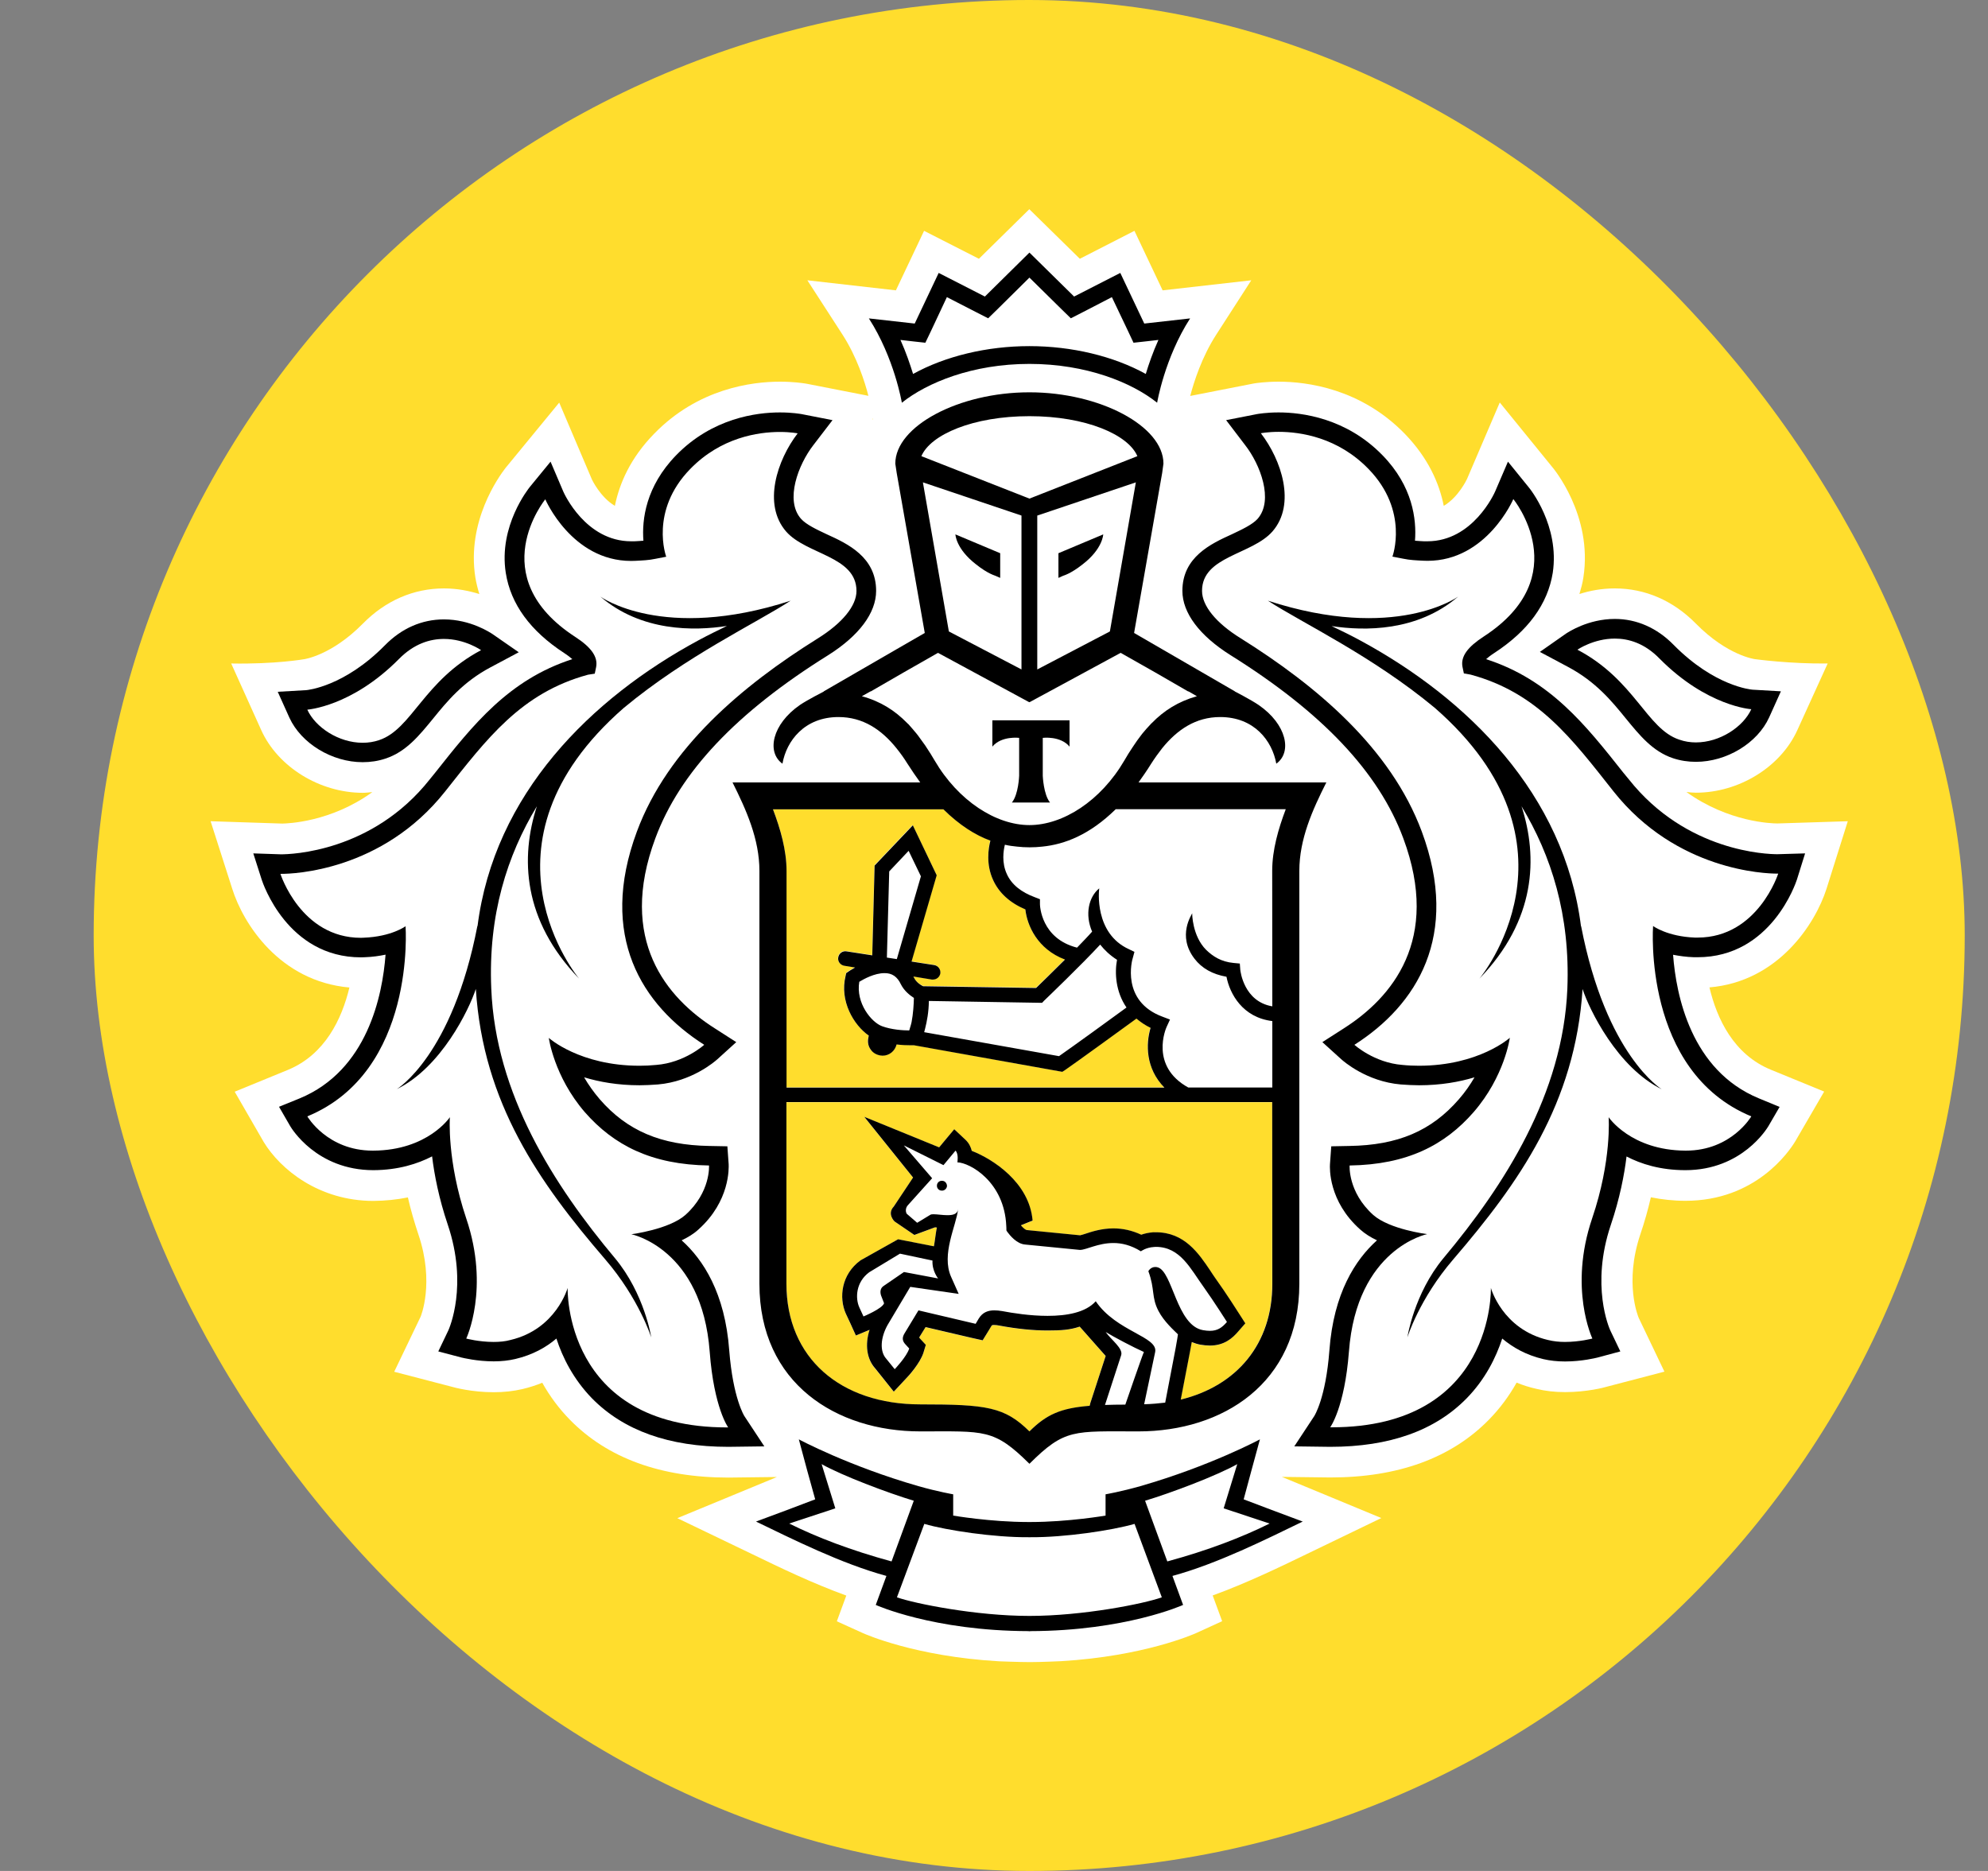 <svg width="17" height="16" viewBox="0 0 17 16" fill="none" xmlns="http://www.w3.org/2000/svg">
<rect x="0" y="0" width="17" height="16" fill="#808080" stroke="none"/>
<rect x="0.801" width="16" height="16" rx="8" fill="#FFDD2D"/>
<path d="M15.619 7.601L15.801 7.023L15.2 7.042C15.149 7.042 14.78 7.031 14.421 6.773C14.448 6.776 14.475 6.779 14.502 6.779C14.871 6.779 15.227 6.559 15.37 6.243L15.629 5.674C15.305 5.678 15.008 5.637 15.008 5.637C15.006 5.637 14.772 5.607 14.502 5.333C14.308 5.136 14.068 5.032 13.809 5.032C13.695 5.032 13.593 5.052 13.506 5.08C13.52 5.033 13.533 4.987 13.54 4.938C13.623 4.405 13.277 3.998 13.277 3.998L12.825 3.442L12.545 4.096C12.544 4.098 12.473 4.251 12.346 4.326C12.308 4.134 12.214 3.918 12.014 3.711C11.636 3.322 11.175 3.264 10.934 3.264C10.823 3.264 10.743 3.276 10.724 3.279L10.178 3.386C10.21 3.264 10.277 3.054 10.399 2.864L10.7 2.397L9.942 2.483L9.701 1.974L9.234 2.213L8.802 1.789L8.371 2.213L7.902 1.974L7.661 2.483L6.904 2.397L7.206 2.864C7.328 3.054 7.395 3.264 7.426 3.385L6.905 3.283L6.888 3.28C6.861 3.276 6.782 3.264 6.67 3.264C6.429 3.264 5.969 3.322 5.592 3.711C5.391 3.917 5.297 4.134 5.258 4.326C5.133 4.252 5.062 4.101 5.062 4.101L4.782 3.443L4.322 4.003C4.266 4.076 3.989 4.458 4.065 4.939C4.073 4.987 4.085 5.034 4.099 5.08C4.012 5.053 3.91 5.032 3.797 5.032C3.537 5.032 3.297 5.136 3.103 5.333C2.834 5.606 2.601 5.637 2.603 5.637C2.603 5.637 2.357 5.681 1.977 5.674L2.234 6.244C2.377 6.56 2.735 6.78 3.103 6.78C3.13 6.78 3.157 6.776 3.184 6.774C2.827 7.032 2.458 7.042 2.414 7.043L1.801 7.023L1.986 7.601C2.079 7.898 2.391 8.392 2.988 8.445C2.923 8.715 2.779 9.018 2.463 9.149L2.007 9.336L2.255 9.766C2.396 9.998 2.725 10.27 3.194 10.27C3.296 10.269 3.394 10.259 3.488 10.24C3.512 10.346 3.543 10.452 3.578 10.557C3.718 10.97 3.598 11.259 3.596 11.262L3.371 11.731L3.874 11.862C3.88 11.864 4.032 11.906 4.222 11.906C4.308 11.906 4.391 11.897 4.468 11.879C4.527 11.865 4.583 11.847 4.637 11.825C4.702 11.941 4.781 12.047 4.873 12.141C5.195 12.47 5.651 12.636 6.229 12.636H6.231L6.644 12.631L5.792 12.983L6.439 13.294C6.674 13.408 6.953 13.542 7.237 13.645L7.156 13.865L7.379 13.966C7.399 13.975 7.828 14.166 8.542 14.207C8.542 14.207 8.714 14.214 8.809 14.214C8.903 14.214 9.074 14.206 9.074 14.206C9.782 14.164 10.208 13.975 10.228 13.966L10.451 13.864L10.37 13.644C10.662 13.538 10.951 13.398 11.176 13.289L11.812 12.982L10.962 12.63L11.376 12.635C11.955 12.635 12.411 12.469 12.733 12.14C12.825 12.046 12.904 11.94 12.969 11.824C13.023 11.846 13.079 11.864 13.138 11.877C13.215 11.896 13.297 11.905 13.384 11.905C13.571 11.905 13.724 11.864 13.728 11.862L14.233 11.73L14.013 11.27C14.008 11.258 13.888 10.97 14.027 10.556C14.063 10.45 14.093 10.344 14.117 10.239C14.212 10.258 14.311 10.269 14.413 10.269C15.011 10.269 15.297 9.851 15.352 9.76L15.599 9.335L15.143 9.148C14.826 9.018 14.682 8.714 14.618 8.444C15.206 8.394 15.523 7.901 15.619 7.601ZM7.466 3.585L7.46 3.586L7.465 3.579L7.466 3.585Z" fill="white"/>
<path d="M8.803 3.559C8.32 3.559 7.958 3.716 7.879 3.901L8.803 4.263L9.727 3.901C9.648 3.716 9.286 3.559 8.803 3.559Z" fill="white"/>
<path d="M8.812 13.149H8.811H8.803H8.794H8.793C8.501 13.151 8.098 13.091 7.903 13.035L7.67 13.663C7.824 13.718 8.346 13.822 8.803 13.822C9.259 13.822 9.781 13.717 9.934 13.663L9.701 13.035C9.507 13.092 9.104 13.151 8.812 13.149Z" fill="white"/>
<path d="M10.579 12.523C10.405 12.621 10.017 12.768 9.791 12.836L9.981 13.355C10.33 13.26 10.618 13.149 10.856 13.031L10.463 12.901L10.579 12.523Z" fill="white"/>
<path d="M7.026 12.523L7.142 12.901L6.748 13.031C6.986 13.149 7.275 13.26 7.623 13.355L7.813 12.836C7.588 12.768 7.199 12.621 7.026 12.523Z" fill="white"/>
<path d="M8.803 2.957C9.167 2.957 9.524 3.043 9.799 3.195C9.824 3.111 9.859 3.01 9.907 2.904L9.803 2.916L9.694 2.927L9.648 2.829L9.509 2.538L9.256 2.669L9.158 2.719L9.079 2.642L8.804 2.371L8.53 2.642L8.451 2.719L8.353 2.669L8.098 2.538L7.961 2.829L7.914 2.927L7.805 2.916L7.701 2.904C7.749 3.01 7.783 3.111 7.809 3.195C8.084 3.043 8.44 2.957 8.803 2.957Z" fill="white"/>
<path d="M14.36 6.326C14.407 6.342 14.455 6.349 14.503 6.349C14.708 6.349 14.907 6.217 14.976 6.066C14.976 6.066 14.598 6.043 14.193 5.633C14.063 5.5 13.927 5.461 13.809 5.461C13.627 5.461 13.49 5.557 13.49 5.557C13.98 5.816 14.081 6.232 14.36 6.326Z" fill="white"/>
<path d="M3.102 6.349C3.149 6.349 3.198 6.342 3.244 6.326C3.524 6.232 3.624 5.816 4.115 5.557C4.115 5.557 3.977 5.461 3.796 5.461C3.678 5.461 3.542 5.5 3.412 5.633C3.006 6.043 2.629 6.066 2.629 6.066C2.696 6.217 2.896 6.349 3.102 6.349Z" fill="white"/>
<path d="M14.492 8.02C14.501 8.021 14.508 8.021 14.517 8.021C15.03 8.021 15.205 7.474 15.205 7.474H15.195C15.101 7.474 14.336 7.452 13.797 6.769C13.441 6.321 13.15 5.926 12.574 5.771L12.518 5.761L12.505 5.704C12.489 5.617 12.55 5.535 12.686 5.447C13.48 4.93 12.941 4.271 12.941 4.271C12.941 4.271 12.715 4.798 12.207 4.798C12.195 4.798 12.182 4.798 12.169 4.798C12.112 4.794 12.056 4.792 12 4.78L11.906 4.762C11.906 4.762 12.051 4.371 11.702 4.012C11.439 3.741 11.119 3.695 10.934 3.695C10.841 3.695 10.782 3.707 10.782 3.707C10.957 3.935 11.084 4.313 10.882 4.546C10.707 4.747 10.279 4.756 10.279 5.055C10.279 5.182 10.398 5.329 10.612 5.462C11.254 5.864 11.892 6.398 12.157 7.113C12.489 8.005 12.115 8.597 11.582 8.936C11.582 8.936 11.749 9.089 11.992 9.108C12.041 9.113 12.089 9.115 12.134 9.115C12.646 9.115 12.91 8.877 12.91 8.877C12.91 8.877 12.867 9.206 12.6 9.512C12.355 9.795 12.032 9.961 11.54 9.968C11.54 9.968 11.525 10.195 11.742 10.391C11.882 10.515 12.204 10.556 12.204 10.556C12.204 10.556 11.601 10.677 11.535 11.562C11.498 12.041 11.375 12.207 11.375 12.207H11.386C12.785 12.207 12.749 11.015 12.749 11.015C12.749 11.015 12.847 11.368 13.237 11.46C13.284 11.473 13.334 11.477 13.382 11.477C13.508 11.477 13.617 11.448 13.617 11.448C13.617 11.448 13.413 11.02 13.615 10.421C13.784 9.924 13.756 9.555 13.756 9.555C13.756 9.555 13.945 9.838 14.412 9.841H14.417C14.806 9.841 14.975 9.548 14.975 9.548C14.043 9.163 14.135 7.922 14.135 7.922C14.135 7.922 14.256 8.011 14.492 8.02ZM14.211 9.317C13.832 9.131 13.592 8.638 13.534 8.46C13.471 9.438 12.991 10.117 12.429 10.771C12.137 11.11 12.035 11.439 12.035 11.439C12.035 11.439 12.091 11.066 12.344 10.762C12.868 10.136 13.366 9.357 13.403 8.456C13.429 7.827 13.266 7.317 13.012 6.898C13.154 7.335 13.134 7.871 12.652 8.371C12.652 8.371 13.612 7.228 12.269 6.056C11.732 5.61 11.145 5.335 10.842 5.139C11.935 5.494 12.469 5.104 12.469 5.104C12.12 5.404 11.668 5.399 11.387 5.356C11.463 5.393 11.543 5.431 11.628 5.477C12.55 5.974 13.378 6.793 13.52 7.927V7.918C13.734 9.031 14.211 9.317 14.211 9.317Z" fill="white"/>
<path d="M5.401 10.556C5.401 10.556 5.723 10.515 5.863 10.391C6.08 10.195 6.065 9.968 6.065 9.968C5.573 9.961 5.25 9.795 5.003 9.513C4.739 9.207 4.695 8.877 4.695 8.877C4.695 8.877 4.959 9.116 5.47 9.116C5.517 9.116 5.564 9.113 5.613 9.109C5.856 9.09 6.023 8.937 6.023 8.937C5.49 8.597 5.116 8.005 5.447 7.113C5.713 6.398 6.35 5.864 6.993 5.462C7.207 5.329 7.325 5.182 7.325 5.055C7.325 4.756 6.899 4.747 6.724 4.546C6.521 4.313 6.648 3.935 6.823 3.707C6.823 3.707 6.765 3.695 6.671 3.695C6.487 3.695 6.167 3.741 5.904 4.012C5.554 4.371 5.699 4.762 5.699 4.762L5.606 4.78C5.55 4.792 5.493 4.794 5.436 4.798C5.423 4.798 5.412 4.798 5.399 4.798C4.891 4.798 4.665 4.271 4.665 4.271C4.665 4.271 4.126 4.93 4.919 5.447C5.056 5.536 5.116 5.617 5.1 5.705L5.088 5.762L5.03 5.772C4.455 5.927 4.164 6.321 3.808 6.77C3.269 7.451 2.506 7.474 2.411 7.474H2.4C2.4 7.474 2.575 8.021 3.089 8.021C3.097 8.021 3.104 8.021 3.113 8.02C3.349 8.012 3.471 7.922 3.471 7.922C3.471 7.922 3.562 9.163 2.63 9.548C2.63 9.548 2.8 9.841 3.189 9.841H3.194C3.661 9.838 3.85 9.555 3.85 9.555C3.85 9.555 3.822 9.924 3.99 10.421C4.193 11.02 3.989 11.448 3.989 11.448C3.989 11.448 4.098 11.477 4.223 11.477C4.272 11.477 4.322 11.473 4.369 11.46C4.758 11.368 4.856 11.015 4.856 11.015C4.856 11.015 4.82 12.207 6.219 12.207H6.229C6.229 12.207 6.107 12.041 6.071 11.562C6.004 10.677 5.401 10.556 5.401 10.556ZM5.177 10.771C4.615 10.117 4.134 9.438 4.071 8.46C4.013 8.637 3.774 9.131 3.395 9.317C3.395 9.317 3.872 9.031 4.086 7.918V7.927C4.228 6.793 5.056 5.974 5.978 5.477C6.062 5.431 6.142 5.392 6.218 5.356C5.938 5.399 5.486 5.404 5.136 5.104C5.136 5.104 5.67 5.494 6.763 5.139C6.46 5.335 5.873 5.61 5.336 6.056C3.993 7.228 4.954 8.371 4.954 8.371C4.471 7.871 4.451 7.335 4.593 6.898C4.339 7.318 4.176 7.827 4.203 8.456C4.239 9.357 4.737 10.136 5.26 10.762C5.513 11.066 5.57 11.439 5.57 11.439C5.57 11.439 5.468 11.11 5.177 10.771Z" fill="white"/>
<path d="M7.768 6.197C7.791 6.221 7.813 6.248 7.835 6.274C7.84 6.281 7.845 6.286 7.85 6.294C7.87 6.32 7.89 6.348 7.91 6.377C7.914 6.383 7.918 6.389 7.923 6.396C7.946 6.432 7.968 6.468 7.99 6.506C8.192 6.852 8.515 7.058 8.802 7.059C9.089 7.058 9.411 6.852 9.613 6.506C9.636 6.467 9.658 6.43 9.682 6.395C9.686 6.389 9.689 6.385 9.692 6.38C9.712 6.35 9.733 6.321 9.755 6.293C9.76 6.286 9.764 6.281 9.768 6.276C9.791 6.248 9.814 6.221 9.837 6.196C9.842 6.192 9.845 6.189 9.848 6.185C9.951 6.081 10.074 6.001 10.234 5.957L10.163 5.916H10.159L9.875 5.752L9.583 5.586L8.804 6.007L8.802 6.006L8.8 6.007L8.02 5.586L7.729 5.751L7.445 5.915H7.441L7.369 5.956C7.53 6.001 7.652 6.079 7.755 6.184C7.76 6.188 7.763 6.193 7.768 6.197ZM8.486 6.163H8.816H9.146V6.388C9.068 6.294 8.917 6.313 8.917 6.313V6.637C8.917 6.637 8.923 6.796 8.979 6.866H8.816H8.653C8.71 6.797 8.715 6.637 8.715 6.637V6.313C8.715 6.313 8.565 6.294 8.486 6.388V6.163Z" fill="white"/>
<path d="M8.736 5.725V4.409L7.893 4.125L8.115 5.401L8.736 5.725ZM8.555 4.732V4.944L8.514 4.925C8.512 4.923 8.452 4.91 8.347 4.828C8.174 4.694 8.171 4.572 8.171 4.572L8.555 4.732Z" fill="white"/>
<path d="M9.49 5.401L9.712 4.125L8.869 4.409V5.725L9.49 5.401ZM9.05 4.732L9.434 4.572C9.434 4.572 9.431 4.695 9.257 4.828C9.153 4.91 9.093 4.924 9.091 4.925L9.05 4.944V4.732H9.05Z" fill="white"/>
<path d="M7.543 8.775C7.625 8.804 7.724 8.811 7.775 8.811C7.777 8.804 7.78 8.796 7.782 8.787C7.787 8.772 7.791 8.757 7.794 8.741C7.809 8.668 7.814 8.585 7.815 8.532C7.78 8.511 7.732 8.473 7.704 8.416C7.673 8.35 7.628 8.32 7.563 8.32C7.478 8.32 7.387 8.371 7.348 8.395C7.317 8.576 7.452 8.741 7.543 8.775Z" fill="white"/>
<path d="M9.406 8.078C9.25 8.247 8.944 8.542 8.928 8.557L8.91 8.576L7.942 8.561C7.941 8.656 7.925 8.737 7.91 8.796C7.908 8.806 7.905 8.817 7.902 8.827L9.055 9.033C9.174 8.949 9.504 8.71 9.632 8.616C9.539 8.481 9.53 8.321 9.551 8.208C9.49 8.169 9.444 8.125 9.406 8.078Z" fill="white"/>
<path d="M9.539 6.92C9.316 7.14 9.102 7.221 8.911 7.24C8.876 7.243 8.841 7.245 8.806 7.245H8.803H8.801C8.765 7.245 8.73 7.243 8.695 7.24C8.662 7.236 8.626 7.231 8.591 7.223C8.579 7.273 8.563 7.376 8.608 7.474C8.648 7.563 8.731 7.629 8.851 7.673L8.891 7.689L8.891 7.732C8.891 7.745 8.901 8.025 9.208 8.102C9.259 8.051 9.304 8.005 9.338 7.966C9.275 7.819 9.308 7.669 9.399 7.596C9.395 7.612 9.355 7.979 9.651 8.115L9.7 8.138L9.685 8.19C9.681 8.206 9.582 8.561 9.94 8.693L10.004 8.717L9.976 8.778C9.969 8.792 9.828 9.115 10.16 9.298H10.879V8.731C10.623 8.699 10.515 8.495 10.487 8.351C10.368 8.33 10.276 8.279 10.213 8.196C10.062 7.999 10.192 7.818 10.194 7.808C10.193 7.81 10.194 8.003 10.313 8.121C10.373 8.178 10.443 8.223 10.549 8.233L10.601 8.237L10.606 8.29C10.607 8.302 10.636 8.562 10.88 8.603L10.879 7.445C10.879 7.265 10.932 7.084 10.995 6.918H9.539V6.92Z" fill="white"/>
<path d="M7.603 7.452L7.584 8.19L7.668 8.203L7.875 7.495L7.77 7.277L7.603 7.452Z" fill="white"/>
<path d="M9.879 10.837C9.885 10.837 9.892 10.838 9.899 10.84C10.028 10.876 10.06 11.336 10.285 11.377C10.307 11.382 10.328 11.383 10.345 11.383C10.41 11.383 10.449 11.355 10.491 11.307C10.491 11.307 10.378 11.13 10.293 11.011C10.181 10.854 10.093 10.665 9.884 10.665C9.879 10.665 9.873 10.665 9.867 10.666C9.798 10.67 9.756 10.703 9.756 10.703C9.671 10.65 9.592 10.632 9.52 10.632C9.389 10.632 9.287 10.691 9.236 10.691H9.234L8.765 10.646C8.692 10.639 8.635 10.566 8.614 10.537C8.608 10.529 8.606 10.524 8.606 10.524C8.606 10.512 8.606 10.499 8.605 10.488C8.589 10.107 8.293 9.944 8.187 9.942C8.187 9.942 8.2 9.869 8.171 9.842L8.068 9.966L7.729 9.797L7.97 10.077L7.766 10.306C7.74 10.332 7.743 10.367 7.754 10.382L7.842 10.459L7.954 10.392C7.96 10.388 7.97 10.386 7.982 10.386C8.013 10.386 8.06 10.394 8.102 10.394C8.147 10.394 8.187 10.384 8.192 10.342C8.178 10.483 8.046 10.728 8.133 10.921L8.197 11.066L7.783 11.006L7.589 11.332C7.529 11.44 7.52 11.557 7.578 11.62L7.65 11.71C7.65 11.71 7.752 11.603 7.775 11.533L7.742 11.497C7.714 11.467 7.715 11.44 7.732 11.407L7.854 11.207L8.342 11.321L8.368 11.277C8.401 11.223 8.449 11.206 8.501 11.206C8.522 11.206 8.544 11.209 8.567 11.212C8.658 11.23 8.807 11.254 8.957 11.254C9.121 11.254 9.283 11.225 9.369 11.129C9.546 11.389 9.905 11.431 9.877 11.563L9.783 12.01C9.845 12.007 9.905 12.003 9.962 11.995L10.052 11.53C10.062 11.48 10.071 11.412 10.071 11.412C10.037 11.377 9.953 11.303 9.906 11.213C9.842 11.093 9.877 11.03 9.818 10.873C9.82 10.874 9.837 10.837 9.879 10.837ZM8.051 10.185C8.027 10.184 8.01 10.164 8.011 10.14C8.013 10.117 8.032 10.099 8.056 10.101C8.08 10.102 8.097 10.123 8.096 10.146C8.094 10.168 8.074 10.186 8.051 10.185Z" fill="white"/>
<path d="M7.384 11.256C7.384 11.256 7.546 11.19 7.561 11.143L7.54 11.089C7.524 11.054 7.526 11.016 7.556 10.996L7.731 10.875L8.023 10.931C8.023 10.931 7.97 10.866 7.975 10.777L7.697 10.719L7.434 10.878C7.321 10.962 7.313 11.099 7.35 11.18L7.384 11.256Z" fill="white"/>
<path d="M9.449 12.016C9.502 12.014 9.559 12.012 9.623 12.012C9.623 12.012 9.773 11.576 9.781 11.562C9.697 11.525 9.522 11.433 9.454 11.391C9.499 11.457 9.607 11.533 9.586 11.591L9.449 12.016Z" fill="white"/>
<path d="M10.879 9.426H6.725V10.979C6.725 11.614 7.187 12.011 7.869 12.011C8.44 12.011 8.59 12.033 8.802 12.242C8.948 12.098 9.069 12.044 9.318 12.023L9.323 11.999L9.454 11.597C9.447 11.588 9.233 11.346 9.233 11.346C9.148 11.374 9.077 11.379 8.957 11.379C8.834 11.379 8.695 11.365 8.545 11.337C8.529 11.333 8.515 11.332 8.501 11.332C8.483 11.332 8.481 11.334 8.476 11.342L8.45 11.385L8.403 11.463L8.313 11.443L7.914 11.35L7.86 11.439L7.868 11.449L7.917 11.502L7.896 11.571C7.866 11.662 7.771 11.767 7.742 11.796L7.643 11.902L7.552 11.789L7.484 11.704C7.412 11.624 7.395 11.502 7.436 11.374C7.435 11.375 7.433 11.375 7.432 11.375L7.319 11.422L7.268 11.312L7.233 11.235C7.171 11.098 7.194 10.899 7.359 10.779L7.68 10.599L7.985 10.659C7.993 10.63 8.004 10.525 8.012 10.499C8.007 10.498 8.001 10.497 7.995 10.497L7.819 10.562L7.649 10.445C7.649 10.445 7.583 10.382 7.643 10.318L7.808 10.071L7.391 9.552L8.031 9.813L8.074 9.76L8.16 9.658L8.258 9.751C8.286 9.777 8.302 9.81 8.309 9.843C8.486 9.911 8.802 10.112 8.829 10.44L8.73 10.479V10.482C8.753 10.508 8.772 10.519 8.778 10.52L9.234 10.565C9.246 10.563 9.26 10.558 9.277 10.553C9.333 10.534 9.419 10.506 9.52 10.506C9.602 10.506 9.682 10.525 9.758 10.56C9.786 10.55 9.821 10.542 9.861 10.54L9.883 10.539C10.127 10.539 10.249 10.721 10.346 10.865C10.362 10.89 10.379 10.914 10.395 10.938C10.481 11.057 10.592 11.233 10.597 11.24L10.647 11.318L10.585 11.389C10.538 11.444 10.467 11.508 10.344 11.508C10.319 11.508 10.291 11.505 10.261 11.5C10.235 11.495 10.211 11.487 10.188 11.478C10.185 11.502 10.18 11.53 10.175 11.555L10.095 11.97C10.575 11.853 10.879 11.493 10.879 10.979L10.879 9.426Z" fill="#FFDD2D"/>
<path d="M6.725 9.299H9.955C9.794 9.133 9.796 8.924 9.838 8.787C9.79 8.765 9.752 8.738 9.717 8.709C9.591 8.801 9.205 9.08 9.105 9.15L9.083 9.165L7.815 8.937H7.79C7.759 8.937 7.715 8.936 7.666 8.93C7.653 8.987 7.603 9.026 7.547 9.026C7.541 9.026 7.533 9.025 7.526 9.024C7.493 9.018 7.465 9.001 7.445 8.974C7.425 8.947 7.417 8.914 7.423 8.881L7.428 8.854C7.297 8.762 7.177 8.558 7.23 8.342L7.235 8.319L7.254 8.306C7.256 8.304 7.278 8.29 7.311 8.271L7.218 8.257C7.184 8.251 7.161 8.219 7.166 8.185C7.172 8.151 7.204 8.126 7.238 8.133L7.458 8.168L7.478 7.399L7.804 7.056L8.008 7.482L7.793 8.221L7.987 8.251C8.021 8.256 8.044 8.288 8.039 8.323C8.034 8.354 8.008 8.375 7.977 8.375C7.974 8.375 7.97 8.375 7.967 8.375L7.809 8.349C7.811 8.354 7.814 8.356 7.817 8.362C7.833 8.396 7.87 8.421 7.893 8.431L8.859 8.446C8.9 8.407 9.002 8.308 9.106 8.203C8.868 8.114 8.782 7.91 8.767 7.775C8.634 7.718 8.542 7.634 8.492 7.524C8.43 7.388 8.452 7.253 8.468 7.186C8.339 7.14 8.204 7.054 8.065 6.918H6.609C6.672 7.084 6.725 7.265 6.725 7.445V9.299Z" fill="#FFDD2D"/>
<path d="M8.057 10.098C8.033 10.096 8.013 10.114 8.012 10.137C8.01 10.161 8.028 10.181 8.052 10.182C8.075 10.184 8.096 10.166 8.098 10.143C8.098 10.12 8.081 10.098 8.057 10.098Z" fill="black"/>
<path d="M10.875 12.913L10.635 12.822L10.701 12.577L10.774 12.309C10.774 12.309 10.35 12.537 9.752 12.709C9.583 12.757 9.454 12.779 9.454 12.779V12.961C9.454 12.961 9.135 13.016 8.812 13.016H8.808H8.803H8.797H8.793C8.47 13.016 8.151 12.961 8.151 12.961V12.779C8.151 12.779 8.022 12.757 7.853 12.709C7.255 12.537 6.831 12.309 6.831 12.309L6.903 12.577L6.971 12.822L6.731 12.913L6.465 13.012C6.77 13.159 7.193 13.372 7.58 13.477L7.489 13.725C7.489 13.725 7.979 13.947 8.797 13.949V13.95H8.8H8.803H8.806H8.809V13.949C9.627 13.947 10.117 13.725 10.117 13.725L10.026 13.477C10.413 13.372 10.836 13.159 11.14 13.012L10.875 12.913ZM6.749 13.029L7.143 12.899L7.026 12.521C7.2 12.619 7.589 12.766 7.814 12.834L7.624 13.353C7.276 13.258 6.986 13.147 6.749 13.029ZM8.803 13.819C8.346 13.819 7.824 13.714 7.67 13.66L7.904 13.032C8.098 13.088 8.501 13.148 8.794 13.146H8.794H8.803H8.811H8.812C9.105 13.148 9.507 13.088 9.702 13.032L9.935 13.66C9.782 13.715 9.26 13.819 8.803 13.819ZM9.982 13.353L9.792 12.834C10.018 12.766 10.406 12.619 10.58 12.521L10.464 12.899L10.857 13.029C10.619 13.147 10.331 13.258 9.982 13.353Z" fill="black"/>
<path d="M8.803 3.112C9.29 3.112 9.68 3.272 9.895 3.444C9.895 3.444 9.959 3.061 10.177 2.723L9.785 2.767L9.58 2.334L9.185 2.536L8.803 2.16L8.422 2.536L8.027 2.334L7.822 2.767L7.43 2.723C7.648 3.061 7.712 3.444 7.712 3.444C7.928 3.272 8.316 3.112 8.803 3.112ZM7.804 2.919L7.913 2.931L7.96 2.833L8.097 2.541L8.352 2.672L8.45 2.722L8.529 2.645L8.803 2.374L9.078 2.645L9.157 2.722L9.255 2.672L9.508 2.541L9.647 2.833L9.693 2.931L9.802 2.919L9.906 2.907C9.858 3.014 9.823 3.115 9.798 3.198C9.523 3.046 9.166 2.96 8.802 2.96C8.44 2.96 8.083 3.046 7.808 3.198C7.782 3.115 7.748 3.013 7.7 2.907L7.804 2.919Z" fill="black"/>
<path d="M14.516 8.186C15.146 8.186 15.357 7.549 15.366 7.522L15.436 7.298L15.2 7.305H15.199C15.115 7.305 14.421 7.287 13.928 6.664L13.881 6.607C13.559 6.2 13.254 5.813 12.708 5.637C12.724 5.623 12.746 5.605 12.777 5.585C13.067 5.396 13.235 5.166 13.278 4.899C13.339 4.497 13.082 4.177 13.07 4.164L12.895 3.948L12.785 4.204C12.778 4.22 12.594 4.629 12.206 4.629H12.177C12.151 4.628 12.126 4.626 12.1 4.624C12.114 4.442 12.081 4.159 11.823 3.894C11.513 3.575 11.133 3.527 10.934 3.527C10.828 3.527 10.757 3.54 10.75 3.541L10.485 3.593L10.648 3.807C10.777 3.972 10.893 4.277 10.755 4.436C10.711 4.486 10.62 4.528 10.534 4.569C10.355 4.65 10.111 4.764 10.111 5.053C10.111 5.241 10.257 5.436 10.523 5.603C11.307 6.093 11.791 6.605 12 7.169C12.323 8.038 11.901 8.533 11.492 8.794L11.308 8.912L11.469 9.058C11.49 9.077 11.687 9.249 11.978 9.274C12.033 9.278 12.086 9.281 12.135 9.281C12.321 9.281 12.48 9.252 12.609 9.213C12.573 9.275 12.53 9.338 12.475 9.401C12.241 9.671 11.953 9.794 11.538 9.8L11.384 9.803L11.373 9.956C11.371 9.987 11.359 10.272 11.631 10.514C11.672 10.551 11.722 10.582 11.775 10.607C11.591 10.772 11.404 11.058 11.368 11.549C11.337 11.958 11.239 12.11 11.238 12.111L11.068 12.369L11.375 12.373C11.883 12.373 12.272 12.234 12.542 11.958C12.701 11.795 12.792 11.611 12.846 11.447C12.935 11.522 13.049 11.588 13.198 11.623C13.254 11.636 13.316 11.643 13.383 11.643C13.526 11.643 13.646 11.613 13.659 11.61L13.856 11.557L13.769 11.375C13.763 11.361 13.599 10.995 13.775 10.474C13.851 10.249 13.89 10.047 13.909 9.89C14.032 9.954 14.198 10.007 14.412 10.007C14.898 10.007 15.112 9.647 15.122 9.631L15.218 9.466L15.041 9.393C14.461 9.154 14.333 8.512 14.307 8.165C14.36 8.175 14.419 8.184 14.487 8.186H14.516ZM14.976 9.547C14.976 9.547 14.806 9.84 14.417 9.84H14.412C13.945 9.837 13.756 9.554 13.756 9.554C13.756 9.554 13.784 9.922 13.615 10.419C13.412 11.018 13.617 11.447 13.617 11.447C13.617 11.447 13.508 11.476 13.382 11.476C13.334 11.476 13.284 11.471 13.236 11.459C12.846 11.367 12.749 11.014 12.749 11.014C12.749 11.014 12.785 12.206 11.386 12.206H11.375C11.375 12.206 11.498 12.039 11.535 11.56C11.601 10.675 12.204 10.554 12.204 10.554C12.204 10.554 11.883 10.514 11.743 10.39C11.525 10.194 11.541 9.967 11.541 9.967C12.033 9.96 12.355 9.793 12.601 9.511C12.867 9.205 12.911 8.875 12.911 8.875C12.911 8.875 12.646 9.114 12.134 9.114C12.089 9.114 12.041 9.112 11.992 9.107C11.75 9.088 11.582 8.935 11.582 8.935C12.115 8.595 12.489 8.003 12.158 7.111C11.892 6.396 11.254 5.862 10.612 5.46C10.398 5.328 10.279 5.18 10.279 5.053C10.279 4.755 10.707 4.745 10.882 4.544C11.084 4.311 10.958 3.933 10.782 3.705C10.782 3.705 10.841 3.693 10.935 3.693C11.12 3.693 11.44 3.74 11.702 4.01C12.052 4.369 11.907 4.76 11.907 4.76L12 4.778C12.056 4.79 12.112 4.792 12.169 4.795C12.182 4.795 12.195 4.796 12.207 4.796C12.715 4.796 12.941 4.268 12.941 4.268C12.941 4.268 13.481 4.928 12.687 5.444C12.55 5.533 12.49 5.614 12.506 5.702L12.518 5.759L12.575 5.769C13.15 5.924 13.442 6.318 13.797 6.767C14.337 7.449 15.101 7.471 15.196 7.471H15.206C15.206 7.471 15.031 8.018 14.517 8.018C14.509 8.018 14.502 8.018 14.493 8.018C14.257 8.009 14.136 7.919 14.136 7.919C14.136 7.919 14.043 9.161 14.976 9.547Z" fill="black"/>
<path d="M13.41 5.704C13.645 5.829 13.782 5.995 13.902 6.143C14.02 6.287 14.132 6.426 14.306 6.484C14.369 6.505 14.435 6.515 14.502 6.515C14.765 6.515 15.029 6.355 15.129 6.134L15.229 5.912L14.986 5.898C14.974 5.897 14.661 5.869 14.312 5.515C14.169 5.369 13.995 5.293 13.809 5.293C13.58 5.293 13.411 5.406 13.392 5.418L13.168 5.575L13.41 5.704ZM13.809 5.461C13.926 5.461 14.063 5.5 14.192 5.633C14.598 6.042 14.976 6.065 14.976 6.065C14.907 6.216 14.708 6.349 14.502 6.349C14.455 6.349 14.407 6.342 14.359 6.325C14.08 6.232 13.98 5.815 13.489 5.556C13.489 5.556 13.627 5.461 13.809 5.461Z" fill="black"/>
<path d="M13.52 7.917V7.925C13.378 6.791 12.55 5.973 11.628 5.475C11.543 5.429 11.464 5.391 11.387 5.354C11.668 5.397 12.12 5.402 12.469 5.102C12.469 5.102 11.935 5.492 10.842 5.137C11.145 5.333 11.733 5.608 12.27 6.054C13.612 7.226 12.651 8.369 12.651 8.369C13.134 7.869 13.153 7.333 13.011 6.895C13.265 7.315 13.428 7.825 13.403 8.454C13.366 9.355 12.867 10.134 12.343 10.76C12.091 11.064 12.035 11.437 12.035 11.437C12.035 11.437 12.136 11.108 12.428 10.769C12.99 10.115 13.47 9.436 13.533 8.458C13.591 8.635 13.831 9.129 14.21 9.315C14.211 9.315 13.734 9.03 13.52 7.917Z" fill="black"/>
<path d="M6.366 12.111C6.365 12.11 6.268 11.958 6.236 11.549C6.2 11.058 6.013 10.772 5.829 10.607C5.882 10.582 5.932 10.552 5.973 10.514C6.244 10.271 6.232 9.987 6.231 9.956L6.22 9.803L6.065 9.8C5.652 9.793 5.363 9.67 5.129 9.401C5.075 9.338 5.031 9.275 4.995 9.213C5.124 9.252 5.282 9.281 5.469 9.281C5.519 9.281 5.571 9.278 5.626 9.274C5.916 9.249 6.113 9.078 6.135 9.058L6.296 8.912L6.112 8.794C5.701 8.533 5.281 8.037 5.604 7.169C5.813 6.605 6.296 6.093 7.082 5.603C7.347 5.436 7.492 5.241 7.492 5.053C7.492 4.764 7.249 4.65 7.07 4.569C6.983 4.528 6.893 4.486 6.849 4.436C6.71 4.277 6.827 3.972 6.955 3.807L7.119 3.593L6.853 3.541C6.845 3.54 6.776 3.527 6.669 3.527C6.47 3.527 6.091 3.575 5.781 3.894C5.523 4.16 5.488 4.442 5.502 4.624C5.476 4.626 5.451 4.628 5.425 4.629H5.397C5.008 4.629 4.824 4.22 4.817 4.204L4.708 3.948L4.531 4.164C4.521 4.177 4.262 4.497 4.325 4.899C4.367 5.166 4.535 5.396 4.825 5.585C4.856 5.605 4.878 5.623 4.894 5.637C4.349 5.813 4.044 6.2 3.722 6.607L3.675 6.665C3.183 7.287 2.487 7.306 2.403 7.306L2.166 7.298L2.238 7.523C2.247 7.55 2.457 8.187 3.087 8.187L3.118 8.186C3.184 8.184 3.244 8.175 3.297 8.164C3.271 8.511 3.143 9.153 2.563 9.393L2.386 9.465L2.482 9.631C2.491 9.646 2.706 10.007 3.193 10.007C3.406 10.006 3.571 9.953 3.695 9.889C3.714 10.046 3.753 10.248 3.829 10.473C4.005 10.995 3.841 11.36 3.835 11.375L3.748 11.557L3.945 11.609C3.958 11.612 4.079 11.642 4.222 11.642C4.289 11.642 4.35 11.635 4.406 11.622C4.555 11.587 4.67 11.522 4.758 11.447C4.811 11.61 4.903 11.794 5.062 11.958C5.332 12.233 5.72 12.373 6.228 12.373L6.536 12.369L6.366 12.111ZM6.217 12.207C4.818 12.207 4.854 11.014 4.854 11.014C4.854 11.014 4.756 11.367 4.366 11.459C4.32 11.472 4.27 11.476 4.221 11.476C4.095 11.476 3.987 11.447 3.987 11.447C3.987 11.447 4.19 11.019 3.987 10.42C3.82 9.923 3.847 9.554 3.847 9.554C3.847 9.554 3.659 9.838 3.191 9.84H3.187C2.798 9.84 2.628 9.547 2.628 9.547C3.56 9.163 3.468 7.921 3.468 7.921C3.468 7.921 3.348 8.01 3.111 8.019C3.102 8.02 3.095 8.02 3.086 8.02C2.572 8.02 2.398 7.473 2.398 7.473H2.408C2.503 7.473 3.266 7.451 3.806 6.769C4.162 6.32 4.454 5.926 5.028 5.77L5.086 5.761L5.098 5.703C5.114 5.616 5.054 5.534 4.918 5.446C4.124 4.929 4.663 4.27 4.663 4.27C4.663 4.27 4.889 4.797 5.397 4.797C5.41 4.797 5.421 4.796 5.435 4.796C5.492 4.793 5.548 4.791 5.604 4.779L5.697 4.761C5.697 4.761 5.552 4.37 5.902 4.011C6.165 3.74 6.485 3.694 6.669 3.694C6.763 3.694 6.821 3.706 6.821 3.706C6.646 3.934 6.52 4.312 6.722 4.545C6.897 4.745 7.324 4.755 7.324 5.054C7.324 5.18 7.205 5.328 6.991 5.461C6.348 5.863 5.711 6.397 5.446 7.112C5.115 8.004 5.488 8.595 6.022 8.935C6.022 8.935 5.854 9.088 5.612 9.107C5.562 9.112 5.515 9.114 5.469 9.114C4.957 9.114 4.693 8.876 4.693 8.876C4.693 8.876 4.737 9.205 5.001 9.511C5.249 9.794 5.571 9.96 6.063 9.967C6.063 9.967 6.079 10.194 5.861 10.39C5.721 10.514 5.399 10.555 5.399 10.555C5.399 10.555 6.003 10.676 6.069 11.561C6.105 12.04 6.227 12.207 6.227 12.207H6.217Z" fill="black"/>
<path d="M3.101 6.518C3.169 6.518 3.235 6.508 3.297 6.487C3.473 6.429 3.585 6.29 3.703 6.146C3.823 5.998 3.959 5.832 4.194 5.707L4.436 5.578L4.211 5.422C4.192 5.41 4.024 5.297 3.796 5.297C3.608 5.297 3.434 5.373 3.291 5.519C2.943 5.872 2.63 5.901 2.619 5.902L2.375 5.916L2.475 6.138C2.576 6.358 2.839 6.518 3.101 6.518ZM3.411 5.636C3.541 5.504 3.678 5.464 3.796 5.464C3.977 5.464 4.114 5.56 4.114 5.56C3.624 5.819 3.523 6.235 3.243 6.329C3.197 6.345 3.149 6.352 3.101 6.352C2.896 6.352 2.697 6.22 2.628 6.069C2.628 6.068 3.006 6.045 3.411 5.636Z" fill="black"/>
<path d="M4.201 8.454C4.174 7.825 4.337 7.315 4.591 6.895C4.449 7.333 4.469 7.869 4.952 8.369C4.952 8.369 3.991 7.226 5.334 6.054C5.871 5.608 6.459 5.333 6.761 5.137C5.668 5.492 5.134 5.102 5.134 5.102C5.483 5.402 5.935 5.397 6.216 5.353C6.14 5.39 6.06 5.429 5.976 5.474C5.053 5.972 4.225 6.791 4.083 7.924V7.915C3.869 9.029 3.393 9.314 3.393 9.314C3.772 9.129 4.011 8.635 4.069 8.457C4.132 9.436 4.612 10.115 5.174 10.768C5.466 11.107 5.569 11.437 5.569 11.437C5.569 11.437 5.512 11.064 5.259 10.76C4.735 10.135 4.237 9.355 4.201 8.454Z" fill="black"/>
<path d="M8.486 6.16V6.385C8.564 6.291 8.715 6.31 8.715 6.31V6.634C8.715 6.634 8.71 6.793 8.653 6.863H8.816H8.979C8.923 6.794 8.917 6.634 8.917 6.634V6.31C8.917 6.31 9.068 6.291 9.146 6.385V6.16H8.816H8.486Z" fill="black"/>
<path d="M8.346 4.826C8.45 4.909 8.51 4.922 8.512 4.924L8.553 4.942V4.731L8.17 4.57C8.17 4.571 8.174 4.693 8.346 4.826Z" fill="black"/>
<path d="M9.258 4.826C9.431 4.693 9.434 4.57 9.434 4.57L9.051 4.731V4.942L9.091 4.924C9.094 4.922 9.153 4.909 9.258 4.826Z" fill="black"/>
<path d="M9.949 3.965C9.949 3.644 9.405 3.355 8.804 3.355H8.804H8.802H8.801C8.2 3.355 7.656 3.644 7.656 3.965L7.668 4.045L7.908 5.413L7.667 5.552L7.043 5.913H7.046C7.046 5.913 6.905 5.985 6.84 6.029C6.603 6.193 6.553 6.432 6.691 6.531C6.725 6.336 6.88 6.132 7.17 6.132C7.379 6.132 7.538 6.239 7.667 6.4C7.7 6.441 7.731 6.484 7.76 6.531C7.797 6.589 7.833 6.641 7.869 6.691H6.264C6.382 6.927 6.494 7.176 6.494 7.448V10.978C6.494 11.833 7.155 12.241 7.87 12.241C8.423 12.241 8.498 12.216 8.803 12.518C9.107 12.215 9.181 12.241 9.735 12.241C10.451 12.241 11.111 11.833 11.111 10.978V7.448C11.111 7.176 11.223 6.927 11.342 6.691H9.736C9.772 6.641 9.808 6.589 9.844 6.531C9.874 6.484 9.905 6.441 9.937 6.4C10.067 6.239 10.226 6.132 10.434 6.132C10.725 6.132 10.879 6.335 10.914 6.531C11.052 6.432 11.002 6.193 10.763 6.029C10.699 5.985 10.559 5.913 10.559 5.913H10.561L9.938 5.552L9.698 5.413L9.938 4.045L9.949 3.965ZM7.892 4.125L8.735 4.409V5.725L8.114 5.4L7.892 4.125ZM8.066 6.92C8.205 7.057 8.34 7.142 8.469 7.189C8.452 7.255 8.43 7.391 8.493 7.527C8.543 7.636 8.636 7.721 8.768 7.777C8.783 7.912 8.869 8.116 9.107 8.206C9.003 8.31 8.901 8.409 8.86 8.449L7.893 8.434C7.871 8.423 7.834 8.398 7.818 8.364C7.815 8.359 7.812 8.356 7.811 8.351L7.968 8.377C7.972 8.377 7.975 8.377 7.978 8.377C8.009 8.377 8.035 8.356 8.041 8.325C8.046 8.29 8.022 8.258 7.988 8.253L7.795 8.223L8.01 7.485L7.806 7.058L7.479 7.402L7.459 8.17L7.24 8.136C7.206 8.129 7.173 8.154 7.168 8.188C7.162 8.221 7.185 8.253 7.22 8.259L7.312 8.274C7.279 8.292 7.258 8.307 7.255 8.309L7.236 8.322L7.231 8.345C7.178 8.56 7.299 8.765 7.429 8.856L7.424 8.883C7.419 8.917 7.426 8.949 7.446 8.976C7.465 9.004 7.494 9.02 7.527 9.026C7.534 9.027 7.541 9.028 7.547 9.028C7.604 9.028 7.653 8.989 7.667 8.932C7.716 8.938 7.76 8.939 7.791 8.939H7.816L9.084 9.166L9.106 9.152C9.207 9.082 9.592 8.803 9.718 8.711C9.753 8.74 9.791 8.767 9.839 8.79C9.798 8.926 9.795 9.136 9.957 9.301H6.726V7.448C6.726 7.269 6.673 7.088 6.61 6.921H8.066V6.92ZM9.633 8.616C9.505 8.71 9.175 8.949 9.056 9.032L7.903 8.827C7.906 8.816 7.909 8.806 7.911 8.796C7.926 8.737 7.942 8.655 7.943 8.56L8.911 8.576L8.929 8.557C8.944 8.543 9.251 8.248 9.408 8.078C9.445 8.125 9.491 8.169 9.552 8.208C9.531 8.32 9.54 8.481 9.633 8.616ZM7.704 8.418C7.732 8.474 7.781 8.512 7.815 8.534C7.814 8.587 7.809 8.67 7.795 8.742C7.791 8.759 7.787 8.774 7.782 8.789C7.78 8.798 7.777 8.806 7.775 8.812C7.724 8.812 7.624 8.806 7.543 8.776C7.452 8.743 7.317 8.578 7.348 8.396C7.388 8.372 7.478 8.322 7.563 8.322C7.628 8.321 7.673 8.352 7.704 8.418ZM7.584 8.189L7.604 7.452L7.77 7.276L7.875 7.494L7.669 8.202L7.584 8.189ZM9.623 12.012C9.56 12.012 9.502 12.013 9.449 12.015L9.587 11.591C9.608 11.532 9.5 11.457 9.455 11.391C9.523 11.433 9.698 11.525 9.782 11.562C9.773 11.576 9.623 12.012 9.623 12.012ZM10.053 11.53L9.964 11.995C9.907 12.002 9.846 12.007 9.784 12.009L9.878 11.563C9.906 11.43 9.547 11.389 9.37 11.128C9.284 11.225 9.121 11.253 8.958 11.253C8.808 11.253 8.659 11.229 8.569 11.212C8.545 11.208 8.523 11.206 8.502 11.206C8.45 11.206 8.402 11.222 8.369 11.277L8.343 11.321L7.854 11.206L7.733 11.406C7.715 11.438 7.714 11.466 7.742 11.496L7.775 11.532C7.753 11.603 7.651 11.709 7.651 11.709L7.578 11.619C7.521 11.555 7.53 11.439 7.59 11.331L7.784 11.005L8.198 11.065L8.133 10.919C8.047 10.726 8.178 10.481 8.193 10.34C8.188 10.383 8.149 10.392 8.102 10.392C8.061 10.392 8.014 10.384 7.983 10.384C7.971 10.384 7.96 10.385 7.955 10.389L7.843 10.457L7.754 10.38C7.744 10.365 7.74 10.33 7.766 10.304L7.971 10.076L7.729 9.795L8.068 9.964L8.171 9.84C8.199 9.868 8.187 9.94 8.187 9.94C8.293 9.943 8.589 10.105 8.605 10.485C8.606 10.497 8.606 10.51 8.606 10.522C8.606 10.522 8.609 10.527 8.614 10.535C8.635 10.563 8.693 10.637 8.766 10.643L9.234 10.689H9.236C9.288 10.689 9.39 10.63 9.521 10.63C9.592 10.63 9.671 10.648 9.756 10.701C9.756 10.701 9.799 10.668 9.868 10.664C9.873 10.663 9.879 10.663 9.884 10.663C10.094 10.663 10.181 10.852 10.294 11.008C10.379 11.127 10.492 11.305 10.492 11.305C10.45 11.354 10.411 11.381 10.346 11.381C10.328 11.381 10.308 11.379 10.286 11.375C10.061 11.334 10.028 10.874 9.9 10.838C9.893 10.836 9.886 10.835 9.879 10.835C9.838 10.835 9.82 10.871 9.82 10.871C9.878 11.028 9.844 11.092 9.907 11.212C9.954 11.302 10.038 11.376 10.073 11.411C10.073 11.412 10.063 11.479 10.053 11.53ZM7.539 11.091L7.56 11.145C7.546 11.191 7.384 11.258 7.384 11.258L7.349 11.182C7.312 11.101 7.319 10.964 7.433 10.88L7.696 10.721L7.974 10.78C7.969 10.868 8.022 10.933 8.022 10.933L7.73 10.878L7.555 10.998C7.525 11.018 7.523 11.056 7.539 11.091ZM10.097 11.969L10.177 11.554C10.182 11.529 10.187 11.501 10.191 11.477C10.213 11.486 10.237 11.494 10.263 11.499C10.293 11.504 10.321 11.507 10.346 11.507C10.469 11.507 10.54 11.443 10.587 11.388L10.649 11.317L10.599 11.239C10.594 11.231 10.483 11.056 10.397 10.937C10.381 10.913 10.364 10.89 10.348 10.864C10.251 10.72 10.129 10.538 9.884 10.538L9.862 10.538C9.822 10.541 9.787 10.549 9.759 10.559C9.682 10.523 9.603 10.505 9.521 10.505C9.42 10.505 9.335 10.533 9.278 10.552C9.262 10.557 9.247 10.562 9.236 10.564L8.779 10.519C8.773 10.518 8.754 10.507 8.731 10.48V10.478L8.83 10.438C8.803 10.111 8.486 9.91 8.31 9.842C8.302 9.809 8.286 9.776 8.258 9.749L8.16 9.657L8.074 9.76L8.031 9.812L7.391 9.551L7.808 10.07L7.643 10.318C7.583 10.381 7.649 10.445 7.649 10.445L7.819 10.561L7.995 10.496C8.001 10.496 8.007 10.497 8.012 10.498C8.004 10.524 7.993 10.628 7.986 10.658L7.68 10.598L7.359 10.778C7.194 10.898 7.172 11.097 7.233 11.234L7.269 11.311L7.319 11.421L7.432 11.374C7.433 11.374 7.435 11.373 7.436 11.372C7.395 11.5 7.412 11.622 7.484 11.702L7.552 11.787L7.643 11.901L7.742 11.795C7.771 11.766 7.866 11.66 7.896 11.57L7.917 11.501L7.868 11.448L7.86 11.438L7.915 11.349L8.313 11.442L8.403 11.462L8.451 11.384L8.477 11.341C8.482 11.333 8.483 11.331 8.501 11.331C8.516 11.331 8.53 11.333 8.545 11.336C8.695 11.364 8.834 11.378 8.957 11.378C9.077 11.378 9.148 11.373 9.233 11.345C9.233 11.345 9.447 11.586 9.455 11.596L9.324 11.998L9.318 12.022C9.07 12.042 8.949 12.096 8.803 12.241C8.591 12.032 8.44 12.01 7.87 12.01C7.187 12.01 6.725 11.613 6.725 10.978V9.425H10.879L10.88 10.978C10.881 11.493 10.576 11.852 10.097 11.969ZM10.995 6.92C10.932 7.087 10.879 7.268 10.879 7.447L10.88 8.606C10.636 8.565 10.607 8.304 10.606 8.293L10.602 8.24L10.549 8.235C10.443 8.225 10.373 8.18 10.314 8.123C10.195 8.004 10.194 7.812 10.195 7.81C10.193 7.82 10.063 8.001 10.214 8.198C10.277 8.281 10.369 8.332 10.488 8.353C10.516 8.497 10.624 8.701 10.88 8.732V9.3H10.161C9.83 9.117 9.97 8.794 9.977 8.78L10.005 8.719L9.942 8.695C9.583 8.563 9.681 8.207 9.687 8.192L9.701 8.14L9.653 8.117C9.356 7.981 9.397 7.613 9.4 7.597C9.309 7.671 9.276 7.821 9.339 7.967C9.305 8.006 9.259 8.053 9.21 8.104C8.903 8.026 8.893 7.746 8.893 7.733L8.893 7.69L8.852 7.674C8.732 7.63 8.65 7.564 8.61 7.475C8.564 7.376 8.581 7.273 8.593 7.224C8.628 7.232 8.663 7.237 8.697 7.24C8.731 7.244 8.767 7.246 8.803 7.246H8.805H8.807C8.843 7.246 8.878 7.244 8.913 7.24C9.104 7.221 9.318 7.139 9.541 6.92H10.995V6.92ZM9.876 5.749L10.16 5.913H10.164L10.235 5.954C10.075 5.999 9.952 6.078 9.85 6.183C9.846 6.186 9.842 6.19 9.839 6.194C9.815 6.219 9.791 6.246 9.769 6.273C9.765 6.279 9.761 6.284 9.756 6.29C9.734 6.318 9.714 6.347 9.694 6.377C9.691 6.382 9.687 6.387 9.684 6.392C9.66 6.427 9.637 6.465 9.615 6.503C9.413 6.849 9.09 7.056 8.803 7.056C8.517 7.056 8.194 6.849 7.992 6.503C7.97 6.466 7.948 6.429 7.924 6.394C7.92 6.387 7.915 6.38 7.911 6.374C7.891 6.346 7.871 6.318 7.851 6.291C7.846 6.284 7.841 6.278 7.836 6.272C7.814 6.245 7.791 6.219 7.769 6.194C7.764 6.191 7.761 6.186 7.756 6.182C7.653 6.077 7.531 5.998 7.37 5.954L7.443 5.913H7.446L7.73 5.749L8.021 5.583L8.801 6.005L8.802 6.003L8.804 6.005L9.583 5.583L9.876 5.749ZM9.491 5.4L8.87 5.725V4.409L9.713 4.125L9.491 5.4ZM8.803 4.264L7.879 3.901C7.957 3.717 8.32 3.559 8.803 3.559C9.286 3.559 9.648 3.717 9.726 3.901L8.803 4.264Z" fill="black"/>
</svg>
